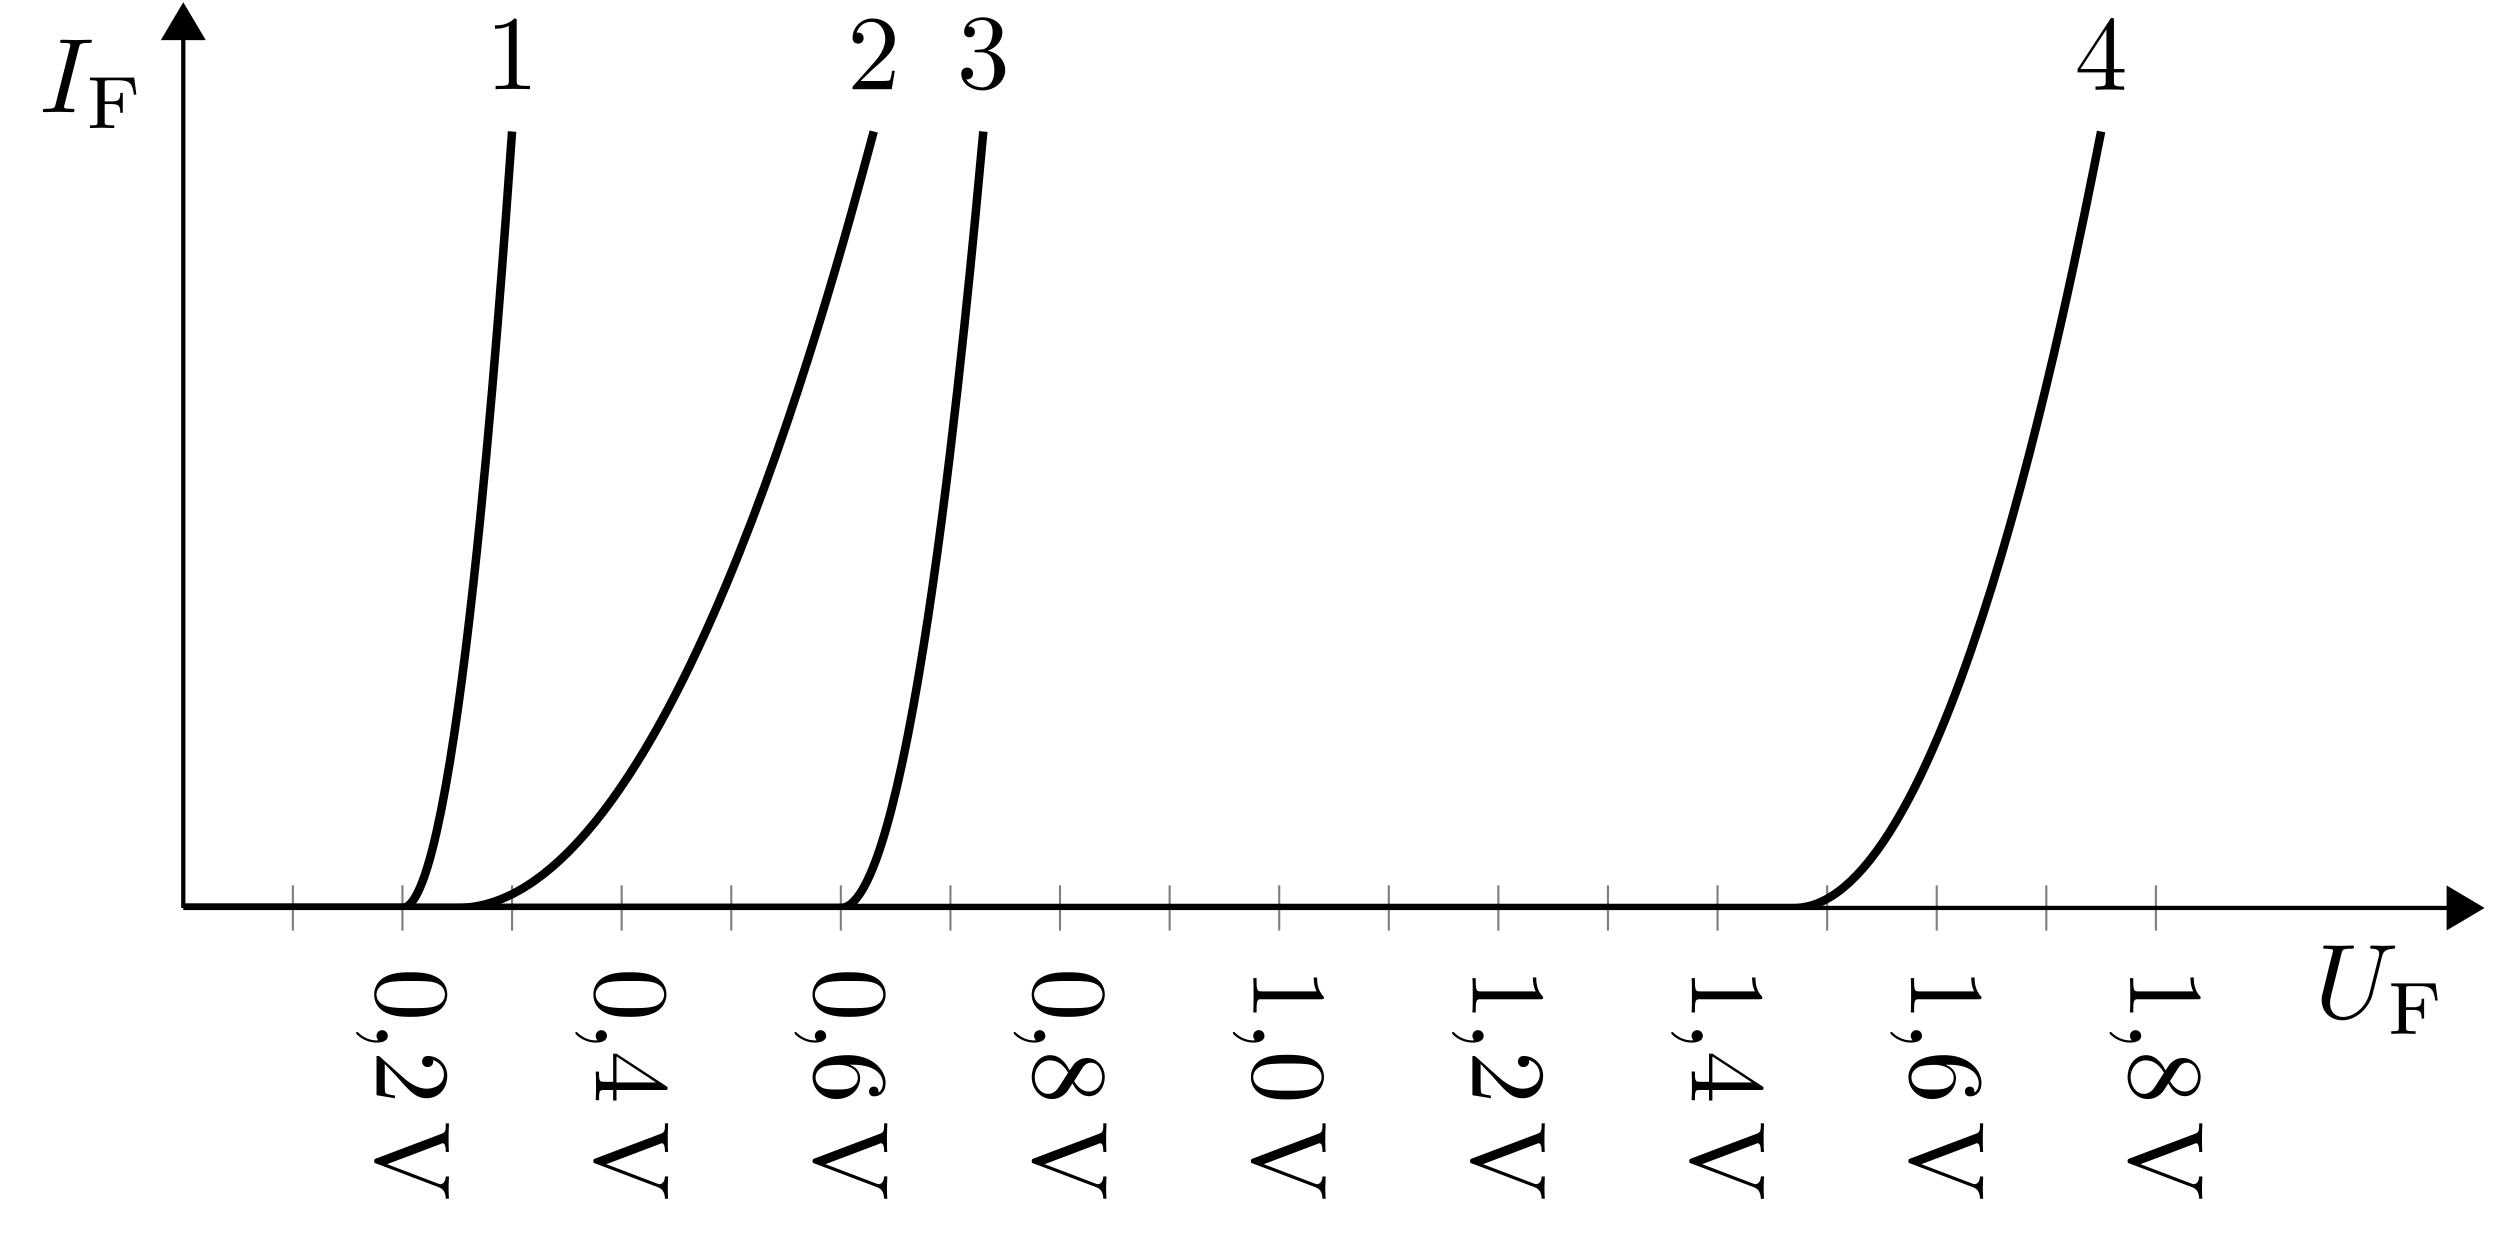 <svg xmlns="http://www.w3.org/2000/svg" xmlns:xlink="http://www.w3.org/1999/xlink" width="233.108" height="116.206"><defs><path id="c" d="M3.172 4.547c.781 0 1.578-.047 2.312-.39.938-.454 1.11-1.266 1.11-1.688 0-.594-.266-1.313-1.188-1.719C4.734.437 3.953.39 3.172.39c-.75 0-1.64.032-2.39.438a1.83 1.83 0 0 0-1 1.64c0 .532.202 1.282 1.155 1.72.672.312 1.454.359 2.235.359ZM0 2.469c0-.39.25-.969 1.203-1.156.594-.11 1.5-.11 2.078-.11.64 0 1.281 0 1.828.078 1.172.188 1.266.938 1.266 1.188 0 .328-.188.969-1.156 1.156-.563.11-1.313.11-1.938.11-.734 0-1.406 0-2.047-.11C.297 3.469 0 2.906 0 2.469Zm0 0"/><path id="e" d="M.766 1.25 1.78 2.297c1.36 1.547 1.89 2.14 2.89 2.14 1.126 0 1.923-.89 1.923-2.093A1.826 1.826 0 0 0 4.797.5c-.547 0-.547.484-.547.516 0 .171.11.515.516.515.265 0 .515-.172.515-.515 0-.079 0-.11-.015-.141.656.234 1.015.766 1.015 1.344 0 .89-.797 1.328-1.61 1.328-.796 0-1.577-.5-2.187-1.047L.36.61C.25.5.234.5 0 .5v3.656l1.719.282v-.25c-.297-.047-.735-.11-.875-.22-.078-.062-.078-.718-.078-.937Zm0 0"/><path id="f" d="M5.781 6.14c.375.141.657.407.672 1.079h.297a22.29 22.29 0 0 1-.031-.953c0-.297.031-.875.031-1.125h-.297c-.016.5-.266.718-.5.718-.078 0-.14-.03-.203-.046L.984 4l5-1.89c.141-.063.157-.063.172-.063.297 0 .297.562.297.812h.297c-.031-.359-.031-1.046-.031-1.421 0-.47.031-.891.031-1.25h-.297c0 .64 0 .828-.375.968L0 3.453c-.188.063-.219.125-.219.25 0 .172.047.188.188.235Zm0 0"/><path id="g" d="M1.625 2.906h-.86c-.343 0-.453-.015-.453-.75v-.203H0c.031.406.031.922.031 1.328 0 .422 0 .938-.031 1.344h.313v-.203c0-.734.109-.75.453-.75h.859v.984h.313v-.984h4.5c.203 0 .265 0 .265-.156 0-.094 0-.125-.125-.204L1.938.283h-.313Zm.313.063V.547l3.687 2.422Zm0 0"/><path id="h" d="M3.25 1.313h.234c2.5 0 2.86 1.218 2.86 1.718 0 .25-.063.656-.407.875 0-.14 0-.547-.437-.547-.313 0-.453.235-.453.454 0 .156.094.453.469.453.593 0 1.078-.422 1.078-1.25C6.594 1.75 5.312.422 3.125.422c-2.64 0-3.344 1.14-3.344 2.062 0 1.094.938 2.032 2.235 2.032 1.265 0 2.203-.875 2.203-1.97 0-.671-.5-1.046-.969-1.233ZM.062 2.484c0-.625.594-.921.735-.984.469-.172 1.265-.172 1.437-.172C3 1.328 4 1.641 4 2.531c0 .156 0 .61-.625.922-.36.172-.86.172-1.344.172-.484 0-.969 0-1.328-.156-.594-.297-.64-.766-.64-.985Zm0 0"/><path id="i" d="M4.516 1.61c.296-.454.64-.485.812-.485.594 0 1.016.64 1.016 1.344 0 .719-.516 1.344-1.235 1.344-.562 0-1.03-.376-1.375-.97Zm-.938 1.452c.375.704.875 1.188 1.531 1.188.907 0 1.485-.875 1.485-1.781 0-.985-.735-1.781-1.657-1.781-.187 0-.625.015-1.093.437-.11.094-.36.469-.531.719C3.03 1.266 2.469.422 1.5.422c-1.063 0-1.719 1-1.719 2.047 0 1.11.828 2.047 1.875 2.047.36 0 .813-.11 1.219-.485.203-.187.313-.343.703-.968Zm-.406-1-.781 1.22c-.188.28-.485.75-1.079.75-.734 0-1.25-.75-1.25-1.563C.063 1.625.672.906 1.5.906c.563 0 1.203.313 1.672 1.156Zm0 0"/><path id="j" d="M6.328 2.906c.234 0 .266 0 .266-.219-.64-.624-.64-1.484-.64-1.812H5.64c0 .203 0 .781.265 1.297H.781c-.36 0-.469-.031-.469-.922V.937H0c.031.344.031 1.204.031 1.61 0 .39 0 1.25-.031 1.594h.313v-.313c0-.89.109-.922.468-.922Zm0 0"/><path id="d" d="M.016 2c.64 0 1.03-.234 1.03-.625A.514.514 0 0 0 .532.844.517.517 0 0 0 0 1.375c0 .125.047.25.125.344a.193.193 0 0 0 .031.047c0 .015-.015.03-.14.03-.735 0-1.329-.359-1.657-.671-.109-.11-.125-.11-.156-.11-.078 0-.11.048-.11.094 0 .11.766.891 1.923.891Zm0 0"/><path id="l" d="M4.14 0v-.313h-.312c-.89 0-.922-.109-.922-.468v-5.547c0-.234 0-.266-.219-.266-.624.64-1.484.64-1.812.64v.313c.203 0 .781 0 1.297-.265v5.125c0 .36-.031.469-.922.469H.937V0c.344-.031 1.204-.031 1.61-.031.39 0 1.25 0 1.594.031Zm0 0"/><path id="n" d="M4.438-1.719h-.25c-.047.297-.11.735-.22.875-.062.078-.718.078-.937.078H1.25L2.297-1.78c1.547-1.36 2.14-1.89 2.14-2.89 0-1.126-.89-1.923-2.093-1.923A1.826 1.826 0 0 0 .5-4.797c0 .547.484.547.516.547.171 0 .515-.11.515-.516 0-.265-.172-.515-.515-.515-.079 0-.11 0-.141.015.234-.656.766-1.015 1.344-1.015.89 0 1.328.797 1.328 1.61 0 .796-.5 1.577-1.047 2.187L.61-.36C.5-.25.5-.234.5 0h3.656Zm0 0"/><path id="p" d="M4.516-1.688c0-.812-.625-1.593-1.641-1.796.797-.266 1.375-.954 1.375-1.735 0-.812-.875-1.375-1.813-1.375-1 0-1.75.594-1.75 1.36 0 .312.22.5.5.5.313 0 .5-.204.5-.5 0-.5-.468-.5-.609-.5.313-.485.953-.61 1.313-.61.406 0 .953.219.953 1.11 0 .125-.016.687-.281 1.125-.297.484-.626.515-.876.515a3.29 3.29 0 0 1-.39.031c-.078.016-.14.016-.14.126 0 .109.062.109.234.109h.437c.813 0 1.172.672 1.172 1.64 0 1.344-.688 1.625-1.11 1.625-.437 0-1.171-.171-1.515-.75.344.047.64-.171.64-.546 0-.36-.265-.547-.546-.547-.235 0-.547.14-.547.578 0 .89.906 1.547 1.984 1.547 1.219 0 2.11-.906 2.11-1.907Zm0 0"/><path id="r" d="M4.656-1.625v-.313h-.984v-4.5c0-.203 0-.265-.156-.265-.094 0-.125 0-.204.125l-3.03 4.64v.313h2.624v.86c0 .343-.015.453-.75.453h-.203V0c.406-.031.922-.031 1.328-.031.422 0 .938 0 1.344.031v-.313h-.203c-.734 0-.75-.109-.75-.453v-.859ZM2.97-1.938H.547l2.422-3.687Zm0 0"/><path id="s" d="M6.281-5.719c.094-.406.282-.703 1.063-.734.047 0 .172 0 .172-.188 0-.015 0-.109-.125-.109-.329 0-.672.031-1.016.031-.328 0-.703-.031-1.031-.031-.047 0-.172 0-.172.188 0 .109.094.109.172.109.578.016.672.219.672.437 0 .032-.016.188-.016.204l-.89 3.53C4.765-.952 3.624-.093 2.64-.093c-.671 0-1.203-.437-1.203-1.281 0-.016 0-.344.11-.766L2.5-6c.094-.344.11-.453.828-.453.266 0 .344 0 .344-.188 0-.109-.11-.109-.14-.109-.282 0-.985.031-1.266.031-.282 0-.985-.031-1.282-.031-.078 0-.187 0-.187.188 0 .109.094.109.281.109.016 0 .203 0 .375.031.172.016.266.016.266.156 0 .047-.11.47-.172.704l-.219.859C1.25-4.313.766-2.437.734-2.25c-.078.266-.078.422-.078.563C.656-.47 1.562.218 2.594.218c1.25 0 2.484-1.125 2.812-2.422Zm0 0"/><path id="u" d="M3.703-6c.078-.344.11-.453.89-.453.25 0 .329 0 .329-.188 0-.109-.11-.109-.156-.109-.282 0-1.016.031-1.297.031-.297 0-1.031-.031-1.328-.031-.063 0-.188 0-.188.188 0 .109.078.109.266.109.422 0 .687 0 .687.187 0 .047 0 .079-.015.157L1.547-.766c-.078.36-.11.454-.89.454-.235 0-.313 0-.313.203 0 .109.11.109.14.109C.766 0 1.5-.031 1.781-.031 2.078-.031 2.813 0 3.11 0c.079 0 .188 0 .188-.188 0-.124-.078-.124-.297-.124-.172 0-.219 0-.422-.016-.203-.016-.25-.063-.25-.172 0-.078.031-.156.047-.219Zm0 0"/><path id="t" d="M4.516-4.703H.39v.25h.156c.547 0 .547.078.547.312v3.579c0 .234 0 .312-.547.312H.39V0s.78-.031 1.046-.031c.282 0 1.11.031 1.22.031v-.25h-.25c-.641 0-.641-.094-.641-.313v-1.671h.656c.703 0 .797.218.797.812h.234v-1.86H3.22c0 .595-.094.798-.797.798h-.656v-1.704c0-.203 0-.265.328-.265h.969c1.109 0 1.296.375 1.421 1.344h.235Zm0 0"/><clipPath id="a"><path d="M228 82h3.875v5H228Zm0 0"/></clipPath><clipPath id="b"><path d="M222 77h9.875v16H222Zm0 0"/></clipPath><clipPath id="k"><path d="M17.09 1H59v83.66H17.09Zm0 0"/></clipPath><clipPath id="m"><path d="M17.09 1H93v83.66H17.09Zm0 0"/></clipPath><clipPath id="o"><path d="M17.09 1H103v83.66H17.09Zm0 0"/></clipPath><clipPath id="q"><path d="M17.09 1H208v83.66H17.09Zm0 0"/></clipPath></defs><path fill="none" stroke="#7F7F7F" stroke-miterlimit="10" stroke-width=".198" d="M27.309 86.773v-4.222m10.218 4.222v-4.222m10.22 4.222v-4.222m10.218 4.222v-4.222m10.219 4.222v-4.222m10.218 4.222v-4.222m10.22 4.222v-4.222m10.218 4.222v-4.222m10.219 4.222v-4.222m10.218 4.222v-4.222m10.22 4.222v-4.222m10.214 4.222v-4.222m10.219 4.222v-4.222m10.218 4.222v-4.222m10.22 4.222v-4.222m10.218 4.222v-4.222m10.219 4.222v-4.222m10.218 4.222v-4.222"/><path fill="none" stroke="#000" stroke-miterlimit="10" stroke-width=".396" d="M17.09 84.66h211.14"/><g clip-path="url(#a)"><path d="m231.281 84.66-2.953-1.75v3.5Zm0 0"/></g><g clip-path="url(#b)"><path fill="none" stroke="#000" stroke-miterlimit="10" stroke-width=".396" d="m231.281 84.66-2.953-1.75v3.5Zm0 0"/></g><path fill="none" stroke="#000" stroke-miterlimit="10" stroke-width=".396" d="M17.09 84.66V3.645"/><path stroke="#000" stroke-miterlimit="10" stroke-width=".396" d="m17.09.594-1.75 2.953h3.504Zm0 0"/><use xlink:href="#c" x="35.109" y="90.267"/><use xlink:href="#d" x="35.109" y="95.215"/><use xlink:href="#e" x="35.109" y="97.964"/><use xlink:href="#f" x="35.109" y="104.554"/><use xlink:href="#c" x="55.546" y="90.267"/><use xlink:href="#d" x="55.546" y="95.215"/><use xlink:href="#g" x="55.546" y="97.964"/><use xlink:href="#f" x="55.546" y="104.554"/><use xlink:href="#c" x="75.983" y="90.267"/><use xlink:href="#d" x="75.983" y="95.214"/><use xlink:href="#h" x="75.983" y="97.963"/><use xlink:href="#f" x="75.983" y="104.553"/><use xlink:href="#c" x="96.42" y="90.267"/><use xlink:href="#d" x="96.42" y="95.214"/><use xlink:href="#i" x="96.42" y="97.964"/><use xlink:href="#f" x="96.42" y="104.554"/><use xlink:href="#j" x="116.856" y="90.267"/><use xlink:href="#d" x="116.856" y="95.214"/><use xlink:href="#c" x="116.856" y="97.964"/><use xlink:href="#f" x="116.856" y="104.554"/><use xlink:href="#j" x="137.292" y="90.267"/><use xlink:href="#d" x="137.292" y="95.215"/><use xlink:href="#e" x="137.292" y="97.964"/><use xlink:href="#f" x="137.292" y="104.554"/><use xlink:href="#j" x="157.73" y="90.267"/><use xlink:href="#d" x="157.73" y="95.214"/><use xlink:href="#g" x="157.73" y="97.963"/><use xlink:href="#f" x="157.73" y="104.553"/><use xlink:href="#j" x="178.166" y="90.267"/><use xlink:href="#d" x="178.166" y="95.214"/><use xlink:href="#h" x="178.166" y="97.964"/><use xlink:href="#f" x="178.166" y="104.554"/><use xlink:href="#j" x="198.602" y="90.267"/><use xlink:href="#d" x="198.602" y="95.214"/><use xlink:href="#i" x="198.602" y="97.964"/><use xlink:href="#f" x="198.602" y="104.554"/><g clip-path="url(#k)"><path fill="none" stroke="#000" stroke-miterlimit="10" stroke-width=".792" d="M17.09 84.66h10.219m0 0h10.218c5.11 0 9.07-56.105 10.22-72.398"/></g><use xlink:href="#l" x="45.273" y="8.319"/><g clip-path="url(#m)"><path fill="none" stroke="#000" stroke-miterlimit="10" stroke-width=".792" d="M17.09 84.66h12.773m0 0h12.774c19.414 0 34.46-56.105 38.832-72.398"/></g><use xlink:href="#n" x="78.994" y="8.319"/><g clip-path="url(#o)"><path fill="none" stroke="#000" stroke-miterlimit="10" stroke-width=".792" d="M17.09 84.66h30.656m0 0h30.656c6.641 0 11.79-56.105 13.286-72.398"/></g><use xlink:href="#p" x="89.212" y="8.21"/><g clip-path="url(#q)"><path fill="none" stroke="#000" stroke-miterlimit="10" stroke-width=".792" d="M17.09 84.66h75.105m0 0h75.106c14.308 0 25.394-56.105 28.613-72.398"/></g><use xlink:href="#r" x="193.439" y="8.374"/><use xlink:href="#s" x="215.824" y="94.917"/><use xlink:href="#t" x="222.58" y="96.401"/><use xlink:href="#u" x="3.646" y="10.456"/><use xlink:href="#t" x="7.996" y="11.939"/></svg>